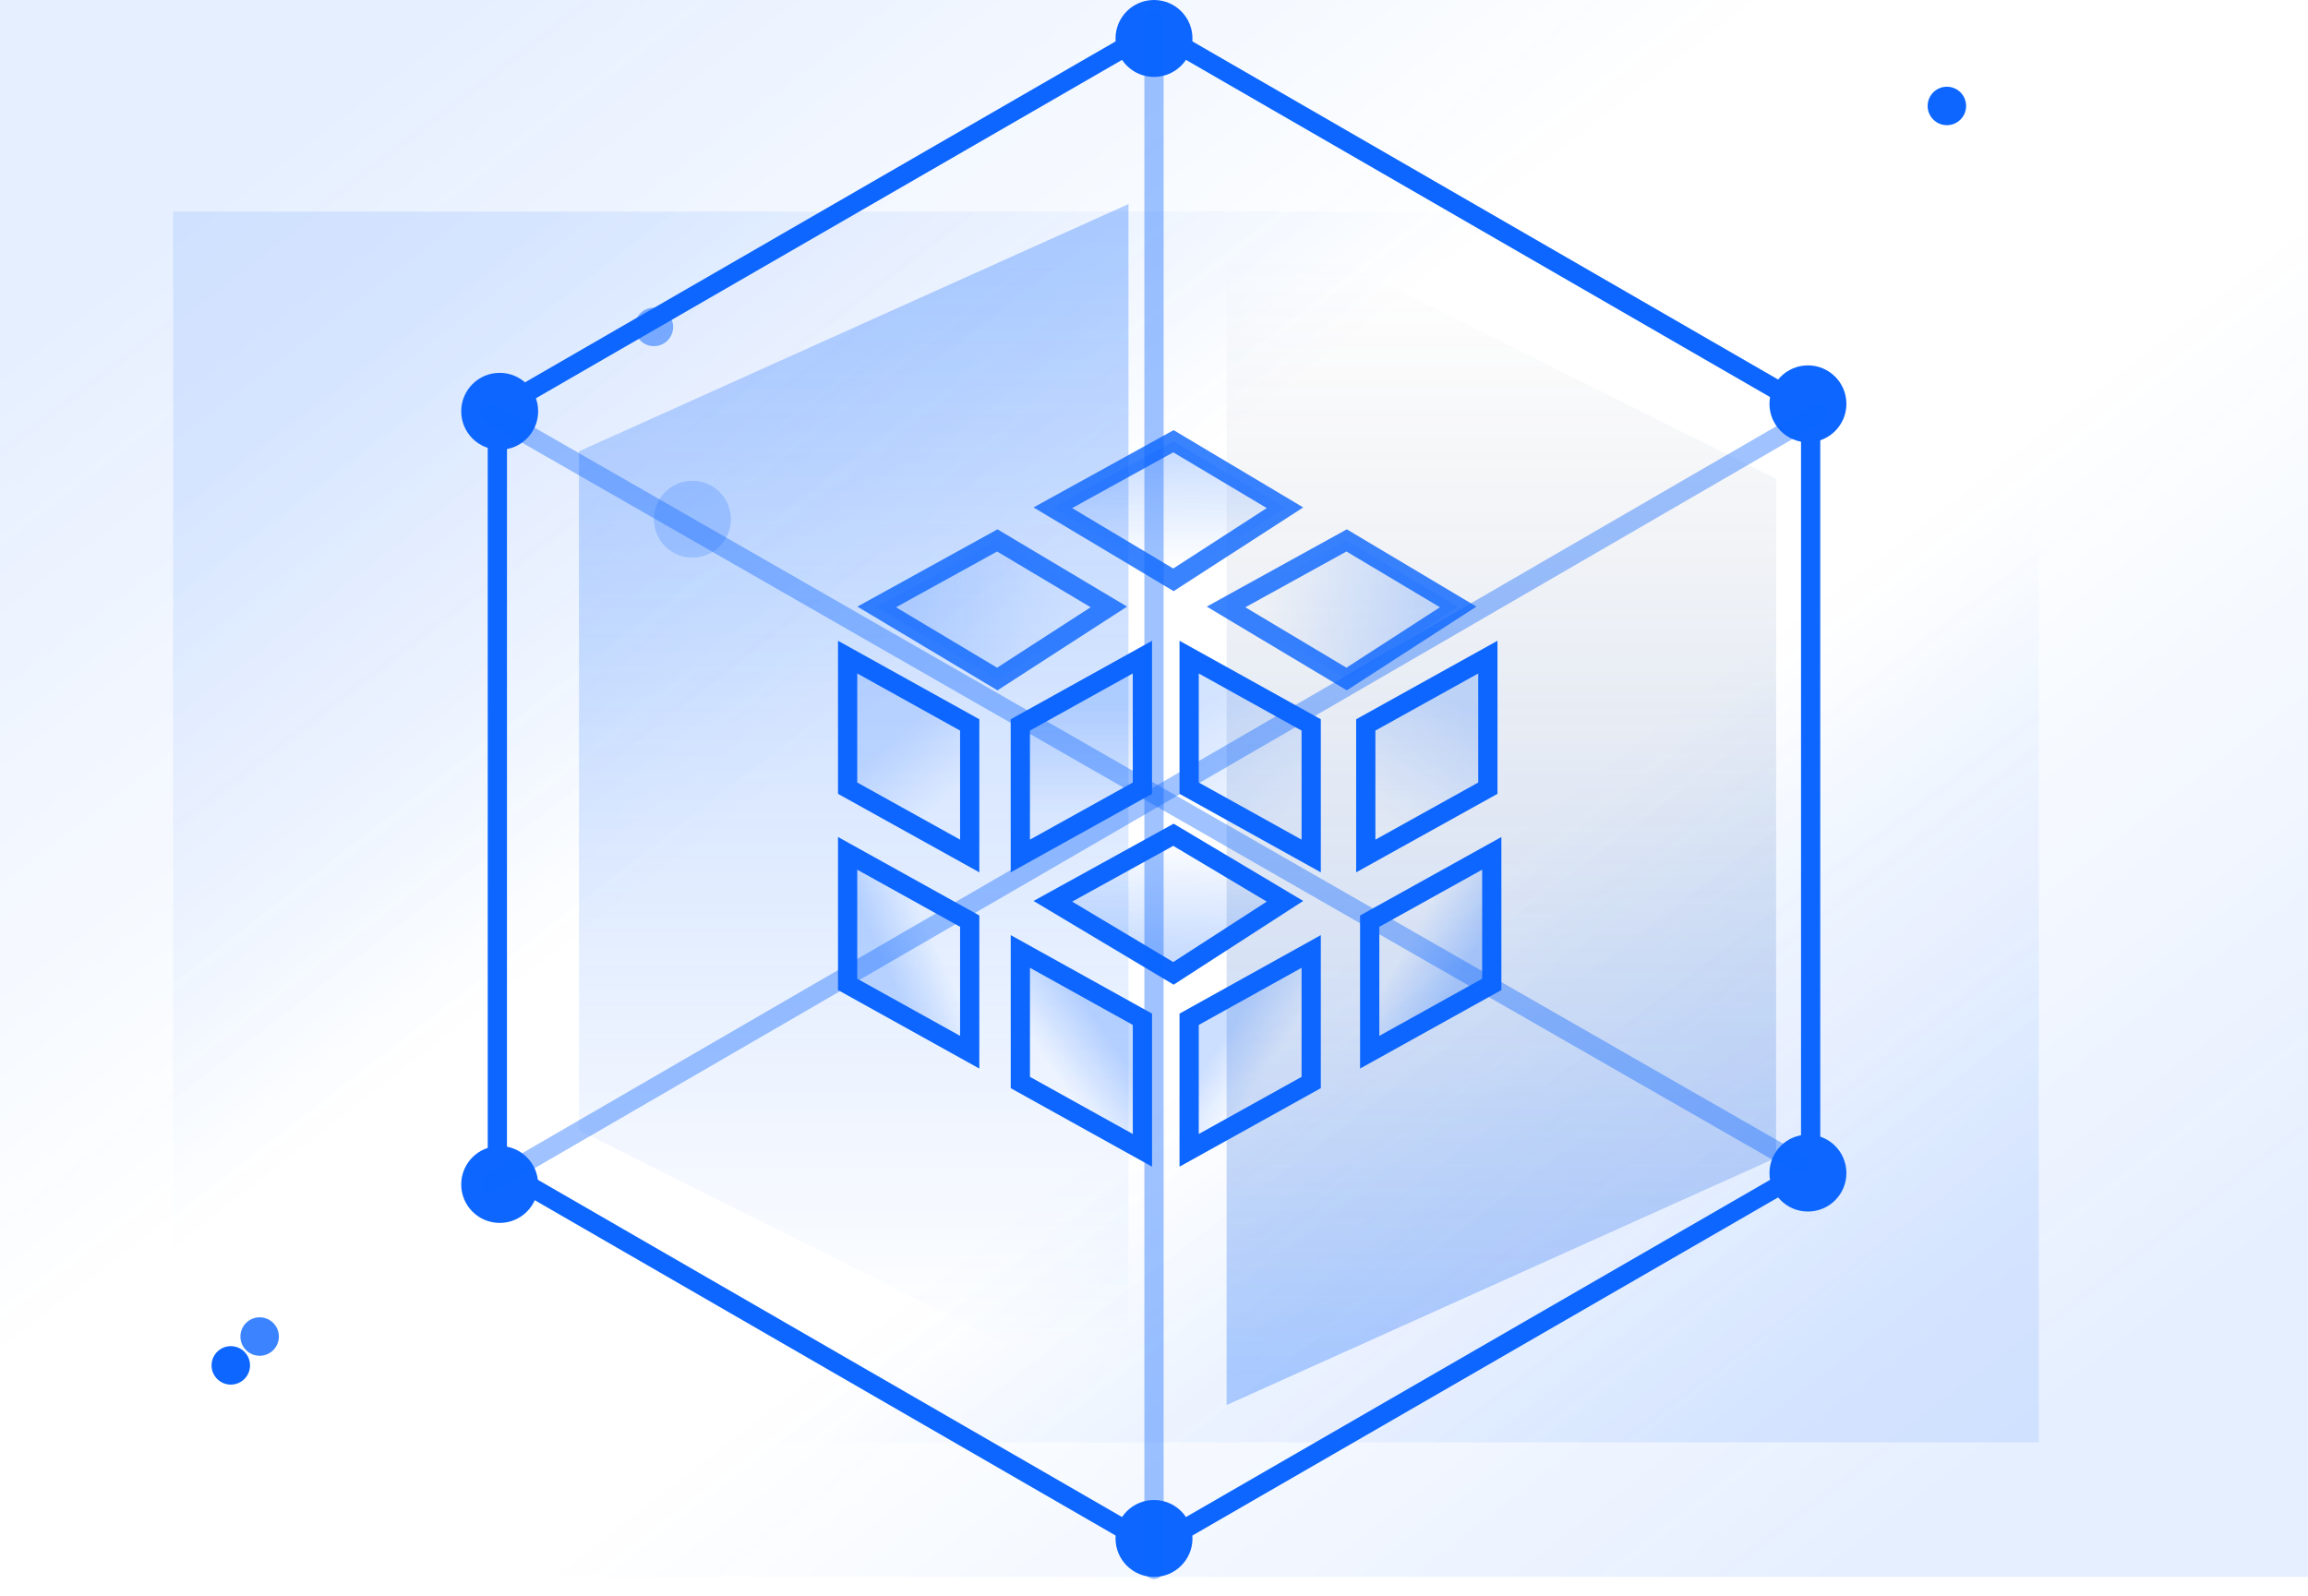 <?xml version="1.0" encoding="UTF-8"?>
<svg width="120px" height="83px" viewBox="0 0 120 83" version="1.1" xmlns="http://www.w3.org/2000/svg" xmlns:xlink="http://www.w3.org/1999/xlink">
    <!-- Generator: Sketch 63.1 (92452) - https://sketch.com -->
    <title>编组 27备份</title>
    <desc>Created with Sketch.</desc>
    <defs>
        <linearGradient x1="61.959%" y1="43.506%" x2="95.683%" y2="78.821%" id="linearGradient-1">
            <stop stop-color="#0C66FF" stop-opacity="0" offset="0%"></stop>
            <stop stop-color="#0C66FF" stop-opacity="0.101" offset="100%"></stop>
        </linearGradient>
        <linearGradient x1="61.959%" y1="43.634%" x2="95.683%" y2="78.25%" id="linearGradient-2">
            <stop stop-color="#0C66FF" stop-opacity="0" offset="0%"></stop>
            <stop stop-color="#0C66FF" stop-opacity="0.101" offset="100%"></stop>
        </linearGradient>
        <linearGradient x1="61.959%" y1="43.465%" x2="95.683%" y2="79%" id="linearGradient-3">
            <stop stop-color="#0C66FF" stop-opacity="0" offset="0%"></stop>
            <stop stop-color="#0C66FF" stop-opacity="0.101" offset="100%"></stop>
        </linearGradient>
        <linearGradient x1="69.526%" y1="95.103%" x2="69.526%" y2="2.279%" id="linearGradient-4">
            <stop stop-color="#0C66FF" stop-opacity="0" offset="0%"></stop>
            <stop stop-color="#0C66FF" stop-opacity="0.3" offset="100%"></stop>
        </linearGradient>
        <filter x="-21.0%" y="-9.6%" width="142.0%" height="119.2%" filterUnits="objectBoundingBox" id="filter-5">
            <feGaussianBlur stdDeviation="2" in="SourceGraphic"></feGaussianBlur>
        </filter>
        <linearGradient x1="69.526%" y1="95.299%" x2="69.526%" y2="2.279%" id="linearGradient-6">
            <stop stop-color="#5E646F" stop-opacity="0" offset="0%"></stop>
            <stop stop-color="#0C66FF" stop-opacity="0.303" offset="100%"></stop>
        </linearGradient>
        <filter x="-21.0%" y="-9.6%" width="142.0%" height="119.2%" filterUnits="objectBoundingBox" id="filter-7">
            <feGaussianBlur stdDeviation="2" in="SourceGraphic"></feGaussianBlur>
        </filter>
        <linearGradient x1="28.368%" y1="79.416%" x2="78.329%" y2="28.246%" id="linearGradient-8">
            <stop stop-color="#0C66FF" stop-opacity="0" offset="0%"></stop>
            <stop stop-color="#0C66FF" stop-opacity="0.274" offset="100%"></stop>
        </linearGradient>
        <linearGradient x1="80.798%" y1="24.898%" x2="28.785%" y2="74.706%" id="linearGradient-9">
            <stop stop-color="#0C66FF" stop-opacity="0" offset="0%"></stop>
            <stop stop-color="#0C66FF" stop-opacity="0.23" offset="100%"></stop>
        </linearGradient>
        <linearGradient x1="65.69%" y1="79.078%" x2="41.903%" y2="38.733%" id="linearGradient-10">
            <stop stop-color="#0C66FF" stop-opacity="0" offset="0%"></stop>
            <stop stop-color="#0C66FF" stop-opacity="0.157" offset="100%"></stop>
        </linearGradient>
        <linearGradient x1="65.228%" y1="89.844%" x2="34.972%" y2="13.153%" id="linearGradient-11">
            <stop stop-color="#0C66FF" stop-opacity="0.038" offset="0%"></stop>
            <stop stop-color="#0C66FF" stop-opacity="0.182" offset="100%"></stop>
        </linearGradient>
        <linearGradient x1="36.124%" y1="69.209%" x2="66.315%" y2="36.887%" id="linearGradient-12">
            <stop stop-color="#0C66FF" stop-opacity="0" offset="0%"></stop>
            <stop stop-color="#0C66FF" stop-opacity="0.25" offset="100%"></stop>
        </linearGradient>
        <linearGradient x1="62.22%" y1="88.334%" x2="39.169%" y2="19.108%" id="linearGradient-13">
            <stop stop-color="#0C66FF" stop-opacity="0" offset="0%"></stop>
            <stop stop-color="#0C66FF" stop-opacity="0.2" offset="100%"></stop>
        </linearGradient>
        <linearGradient x1="66.808%" y1="38.345%" x2="34.548%" y2="61.927%" id="linearGradient-14">
            <stop stop-color="#0C66FF" stop-opacity="0" offset="0%"></stop>
            <stop stop-color="#0C66FF" stop-opacity="0.223" offset="100%"></stop>
        </linearGradient>
        <linearGradient x1="62.512%" y1="38.774%" x2="31.385%" y2="66.987%" id="linearGradient-15">
            <stop stop-color="#0C66FF" stop-opacity="0" offset="0%"></stop>
            <stop stop-color="#0C66FF" stop-opacity="0.24" offset="100%"></stop>
        </linearGradient>
        <linearGradient x1="50%" y1="79.575%" x2="50%" y2="24.111%" id="linearGradient-16">
            <stop stop-color="#0C66FF" stop-opacity="0.024" offset="0%"></stop>
            <stop stop-color="#0C66FF" stop-opacity="0.193" offset="100%"></stop>
        </linearGradient>
        <linearGradient x1="38.615%" y1="62.202%" x2="64.984%" y2="35.171%" id="linearGradient-17">
            <stop stop-color="#0C66FF" stop-opacity="0" offset="0%"></stop>
            <stop stop-color="#0C66FF" stop-opacity="0.213" offset="100%"></stop>
        </linearGradient>
        <linearGradient x1="88.298%" y1="88.442%" x2="16.573%" y2="15.288%" id="linearGradient-18">
            <stop stop-color="#0C66FF" stop-opacity="0" offset="0%"></stop>
            <stop stop-color="#0C66FF" stop-opacity="0.199" offset="100%"></stop>
        </linearGradient>
        <linearGradient x1="16.345%" y1="16.481%" x2="86.39%" y2="89.786%" id="linearGradient-19">
            <stop stop-color="#0C66FF" stop-opacity="0" offset="0%"></stop>
            <stop stop-color="#0C66FF" stop-opacity="0.256" offset="100%"></stop>
        </linearGradient>
    </defs>
    <g id="官网web" stroke="none" stroke-width="1" fill="none" fill-rule="evenodd">
        <g id="首页" transform="translate(-1340, -2035)">
            <g id="编组-27备份" transform="translate(1340, 2035)">
                <g id="编组-17">
                    <polygon id="矩形" fill="url(#linearGradient-1)" transform="translate(48, 38) scale(-1, -1) translate(-48, -38) " points="96 0 96 76 0 76"></polygon>
                    <polygon id="矩形备份-15" fill="url(#linearGradient-1)" points="120 6 120 82 24 82"></polygon>
                    <polygon id="矩形备份-10" fill="url(#linearGradient-2)" transform="translate(46, 40) scale(-1, -1) translate(-46, -40) " points="83 11 83 69 9 69"></polygon>
                    <polygon id="矩形备份-11" fill="url(#linearGradient-3)" points="106 21 106 75 38 75"></polygon>
                </g>
                <path d="M60,1.577 L25.859,21.289 L25.859,60.711 L60,80.423 L94.141,60.711 L94.141,21.289 L60,1.577 Z" id="多边形" stroke="#0C66FF"></path>
                <polygon id="矩形" fill="url(#linearGradient-4)" filter="url(#filter-5)" points="30.102 23.469 58.673 10.612 58.673 73.061 30.102 58.776"></polygon>
                <polygon id="矩形备份-16" fill="url(#linearGradient-6)" filter="url(#filter-7)" transform="translate(78.061, 41.837) scale(-1, -1) translate(-78.061, -41.837) " points="63.776 23.469 92.347 10.612 92.347 73.061 63.776 58.776"></polygon>
                <circle id="椭圆形备份-5" fill-opacity="0.5" fill="#0C66FF" cx="34" cy="17" r="1"></circle>
                <circle id="椭圆形备份-6" fill-opacity="0.2" fill="#0C66FF" cx="36" cy="27" r="2"></circle>
                <circle id="椭圆形" fill="#0C66FF" cx="60" cy="2" r="2"></circle>
                <circle id="椭圆形备份-16" fill="#0C66FF" cx="60" cy="80" r="2"></circle>
                <circle id="椭圆形备份-12" fill="#0C66FF" cx="25.98" cy="21.388" r="2"></circle>
                <circle id="椭圆形备份-15" fill="#0C66FF" cx="25.98" cy="61.592" r="2"></circle>
                <circle id="椭圆形备份-13" fill="#0C66FF" cx="94" cy="61" r="2"></circle>
                <circle id="椭圆形备份-14" fill="#0C66FF" cx="94" cy="21" r="2"></circle>
                <line x1="25.5" y1="21.5" x2="93.5" y2="60.5" id="路径-39" stroke="#0C66FF" opacity="0.387" stroke-linecap="round"></line>
                <line x1="94.5" y1="21.5" x2="25.5" y2="61.5" id="路径-40" stroke="#0C66FF" opacity="0.387" stroke-linecap="round"></line>
                <path d="M56.488,22.151 L58.271,29.234 L65.023,30.685 L63.367,24.138 L56.488,22.151 Z" id="矩形" stroke="#0C66FF" fill="url(#linearGradient-8)" opacity="0.808" transform="translate(60.748, 26.386) rotate(-45) translate(-60.748, -26.386) "></path>
                <path d="M56.488,42.614 L58.271,49.697 L65.023,51.148 L63.367,44.602 L56.488,42.614 Z" id="矩形备份-4" stroke="#0C66FF" fill="url(#linearGradient-9)" transform="translate(60.748, 46.849) rotate(-45) translate(-60.748, -46.849) "></path>
                <path d="M44.071,34.17 L44.071,40.985 L50.418,44.511 L50.418,37.696 L44.071,34.17 Z" id="矩形" stroke="#0C66FF" fill="url(#linearGradient-10)"></path>
                <path d="M61.827,34.17 L61.827,40.985 L68.173,44.511 L68.173,37.696 L61.827,34.17 Z" id="矩形备份-8" stroke="#0C66FF" fill="url(#linearGradient-11)"></path>
                <path d="M53.051,49.476 L53.051,56.291 L59.398,59.817 L59.398,53.002 L53.051,49.476 Z" id="矩形备份-9" stroke="#0C66FF" fill="url(#linearGradient-12)"></path>
                <path d="M71.01,34.17 L71.01,40.985 L77.357,44.511 L77.357,37.696 L71.01,34.17 Z" id="矩形备份-6" stroke="#0C66FF" fill="url(#linearGradient-13)" transform="translate(74.184, 39.341) scale(-1, 1) translate(-74.184, -39.341) "></path>
                <path d="M44.071,44.374 L44.071,51.189 L50.418,54.715 L50.418,47.9 L44.071,44.374 Z" id="矩形备份-5" stroke="#0C66FF" fill="url(#linearGradient-14)"></path>
                <path d="M71.214,44.374 L71.214,51.189 L77.561,54.715 L77.561,47.9 L71.214,44.374 Z" id="矩形备份-7" stroke="#0C66FF" fill="url(#linearGradient-15)" transform="translate(74.388, 49.545) scale(-1, 1) translate(-74.388, -49.545) "></path>
                <path d="M53.051,34.17 L53.051,40.985 L59.398,44.511 L59.398,37.696 L53.051,34.17 Z" id="矩形备份-17" stroke="#0C66FF" fill="url(#linearGradient-16)" transform="translate(56.224, 39.341) scale(-1, 1) translate(-56.224, -39.341) "></path>
                <path d="M61.827,49.476 L61.827,56.291 L68.173,59.817 L68.173,53.002 L61.827,49.476 Z" id="矩形备份-21" stroke="#0C66FF" fill="url(#linearGradient-17)" transform="translate(65, 54.647) scale(-1, 1) translate(-65, -54.647) "></path>
                <path d="M47.33,27.308 L49.113,34.391 L55.865,35.842 L54.209,29.295 L47.33,27.308 Z" id="矩形备份" stroke="#0C66FF" fill="url(#linearGradient-18)" opacity="0.808" transform="translate(51.59, 31.543) rotate(-45) translate(-51.59, -31.543) "></path>
                <path d="M65.493,27.308 L67.276,34.391 L74.028,35.842 L72.372,29.295 L65.493,27.308 Z" id="矩形备份-2" stroke="#0C66FF" fill="url(#linearGradient-19)" opacity="0.808" transform="translate(69.753, 31.543) rotate(-45) translate(-69.753, -31.543) "></path>
                <line x1="60" y1="1" x2="60" y2="81.612" id="路径-38" stroke="#0C66FF" opacity="0.387" stroke-linecap="round"></line>
                <circle id="椭圆形" fill="#0C66FF" cx="12" cy="71" r="1"></circle>
                <circle id="椭圆形备份-3" fill-opacity="0.8" fill="#0C66FF" cx="13.5" cy="69.5" r="1"></circle>
                <circle id="椭圆形备份-4" fill="#0C66FF" cx="101.224" cy="5.51" r="1"></circle>
            </g>
        </g>
    </g>
</svg>